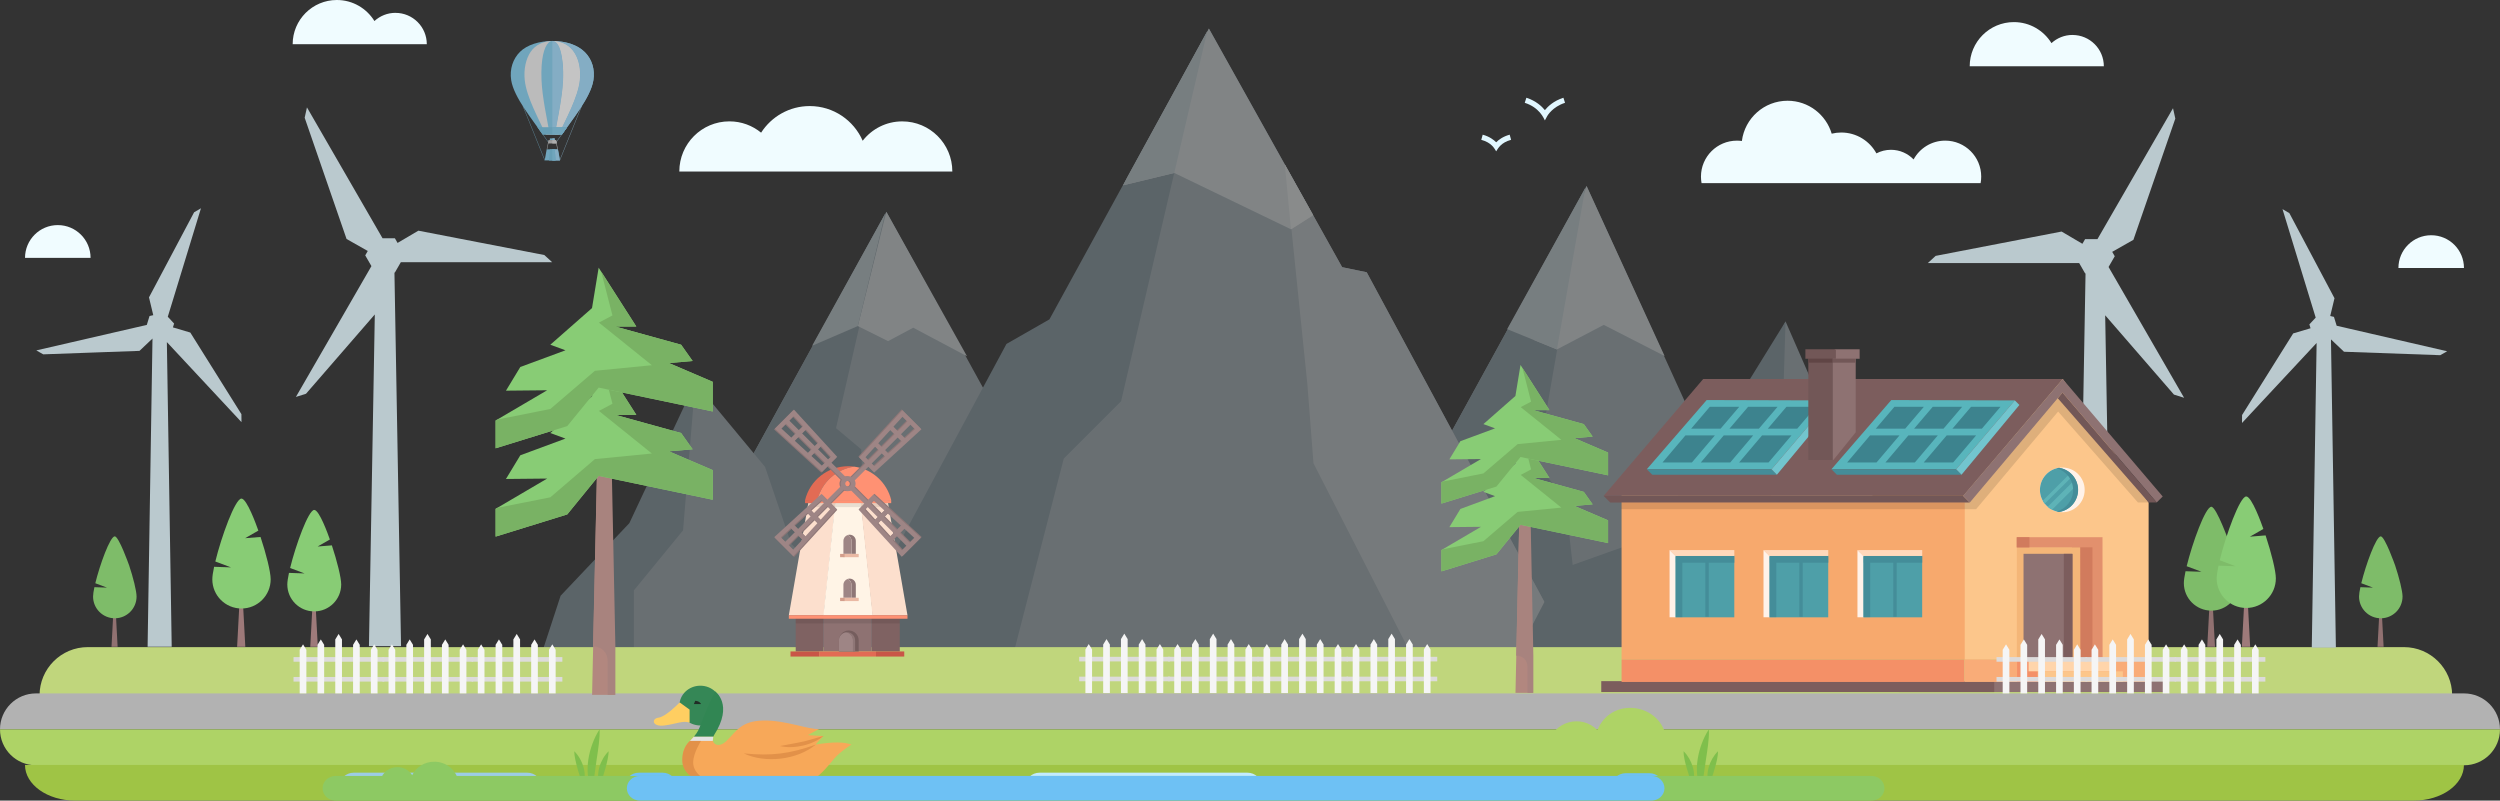 <?xml version="1.0" encoding="UTF-8"?>
<svg id="illustration" xmlns="http://www.w3.org/2000/svg" viewBox="0 0 1008.13 322.84">
  <rect x="0" y="0" width="1008.13" height="322.84" fill="#333333" stroke="none"/>
  <defs>
    <style>
      .cls-1 {
        opacity: .09;
      }

      .cls-2 {
        opacity: .12;
      }

      .cls-3 {
        fill: #f4b678;
      }

      .cls-4 {
        fill: #f7a859;
      }

      .cls-5 {
        fill: #f7a96d;
      }

      .cls-6 {
        fill: #f49067;
      }

      .cls-7 {
        fill: #f9ac78;
      }

      .cls-8 {
        fill: #f0fcff;
      }

      .cls-9 {
        fill: #eab9a4;
      }

      .cls-10 {
        fill: #f5f5f5;
      }

      .cls-11 {
        fill: #e7eff2;
      }

      .cls-12 {
        fill: #fff4e6;
      }

      .cls-13 {
        fill: #fff2e9;
      }

      .cls-14 {
        fill: #ffd5ab;
      }

      .cls-15 {
        fill: #ffd8bb;
      }

      .cls-16 {
        fill: #ffce61;
      }

      .cls-17 {
        fill: #fbffff;
      }

      .cls-18 {
        fill: #fcc68b;
      }

      .cls-19 {
        fill: #e2e2e2;
      }

      .cls-20 {
        fill: #ff9173;
      }

      .cls-21 {
        fill: #fcdfcd;
      }

      .cls-22 {
        fill: #72c5ce;
      }

      .cls-23 {
        fill: #7f6262;
      }

      .cls-24 {
        fill: #7ebc69;
      }

      .cls-25 {
        fill: #9fc445;
      }

      .cls-26, .cls-27 {
        fill: #86cfef;
      }

      .cls-28 {
        fill: #9ccde5;
      }

      .cls-29 {
        fill: #9e7a7a;
      }

      .cls-30 {
        fill: #9e8585;
      }

      .cls-31 {
        fill: #917171;
      }

      .cls-32 {
        fill: #90a4ae;
      }

      .cls-33 {
        fill: #bac9ce;
      }

      .cls-34 {
        fill: #318653;
      }

      .cls-35 {
        fill: #8e7272;
      }

      .cls-36 {
        fill: #8e7676;
      }

      .cls-37 {
        fill: #8dc963;
      }

      .cls-38 {
        fill: #a8837e;
      }

      .cls-39 {
        fill: #b2877f;
      }

      .cls-40 {
        fill: #b0bec5;
      }

      .cls-41 {
        fill: #b2b2b2;
      }

      .cls-42 {
        fill: #c0d67c;
      }

      .cls-43 {
        fill: #c2ebff;
      }

      .cls-44 {
        fill: #d17b5d;
      }

      .cls-45 {
        fill: #c95647;
      }

      .cls-46 {
        fill: #dddbdb;
      }

      .cls-47 {
        fill: #d39e8c;
      }

      .cls-48 {
        fill: #d1e0e5;
      }

      .cls-49 {
        fill: #cfd8dc;
      }

      .cls-50 {
        fill: #aed366;
      }

      .cls-51 {
        fill: #e1f7ff;
      }

      .cls-52 {
        fill: #e2906d;
      }

      .cls-53 {
        fill: #e29149;
      }

      .cls-54 {
        fill: #e26b54;
      }

      .cls-55 {
        fill: #212d26;
      }

      .cls-56 {
        fill: #358756;
      }

      .cls-57 {
        fill: #3d838e;
      }

      .cls-58 {
        fill: #7fbf4c;
      }

      .cls-59 {
        fill: #725757;
      }

      .cls-60 {
        fill: #88cc75;
      }

      .cls-61 {
        fill: #6ec1f4;
      }

      .cls-62 {
        fill: #58b5bc;
      }

      .cls-63 {
        fill: #604545;
      }

      .cls-64 {
        fill: #5eb3b7;
      }

      .cls-65 {
        fill: #79b264;
      }

      .cls-66 {
        fill: #4e9fa8;
      }

      .cls-67 {
        fill: #7c5d5d;
      }

      .cls-68 {
        fill: #755d5d;
      }

      .cls-69 {
        fill: #448d99;
      }

      .cls-70 {
        opacity: .43;
      }

      .cls-71 {
        opacity: .73;
      }

      .cls-72 {
        fill: #f9f9f9;
      }

      .cls-72, .cls-73, .cls-74, .cls-75, .cls-76, .cls-27, .cls-77 {
        fill-rule: evenodd;
      }

      .cls-73 {
        fill: #7ac6e5;
      }

      .cls-74 {
        fill: #a2daf9;
      }

      .cls-75 {
        fill: #c6c6c6;
      }

      .cls-76 {
        fill: #dddcdb;
      }

      .cls-77 {
        fill: #ededed;
      }
    </style>
  </defs>
  <g>
    <path class="cls-31" d="m893.2,260.82c-1.68-31.71-1.54-28.69-1.54-29.73l-.02.36-.02-.36c0,1.04.14-1.98-1.54,29.73h3.12Z"/>
    <path class="cls-24" d="m899,218.98s-5.18-14.63-7.28-14.63c-2.41.1-7.62,14.49-9.94,23.98l5.98,2.24-6.44-.22c-.43,2.02-.68,3.69-.68,4.78,0,6.13,4.96,11.1,11.09,11.11h.03c6.14,0,11.11-4.98,11.11-11.11,0-2.84-1.71-9.65-3.86-16.15Z"/>
  </g>
  <g>
    <path class="cls-31" d="m961.2,260.82c-1.33-25.01-1.21-22.63-1.21-23.45l-.02.29-.02-.29c0,.82.11-1.56-1.21,23.45h2.46Z"/>
    <path class="cls-24" d="m965.77,227.82s-4.09-11.54-5.74-11.54c-1.9.08-6.01,11.43-7.84,18.91l4.72,1.77-5.08-.18c-.34,1.59-.54,2.91-.54,3.77,0,4.84,3.91,8.76,8.75,8.77h.02c4.84,0,8.77-3.92,8.77-8.77,0-2.24-1.35-7.61-3.05-12.74Z"/>
  </g>
  <g>
    <path class="cls-31" d="m47.43,260.82c-1.33-25.01-1.21-22.63-1.21-23.45l-.02.29-.02-.29c0,.82.11-1.56-1.21,23.45h2.46Z"/>
    <path class="cls-24" d="m52.01,227.82s-4.09-11.54-5.74-11.54c-1.9.08-6.01,11.43-7.84,18.91l4.72,1.77-5.08-.18c-.34,1.59-.54,2.91-.54,3.77,0,4.84,3.91,8.76,8.75,8.77h.02c4.84,0,8.77-3.92,8.77-8.77,0-2.24-1.35-7.61-3.05-12.74Z"/>
  </g>
  <g>
    <path class="cls-31" d="m818.09,260.82c-1.68-31.71-1.54-28.69-1.54-29.73l-.02.36-.02-.36c0,1.04.14-1.98-1.54,29.73h3.12Z"/>
    <path class="cls-24" d="m823.88,218.98s-5.18-14.63-7.28-14.63c-2.41.1-7.62,14.49-9.94,23.98l5.98,2.24-6.44-.22c-.43,2.02-.68,3.69-.68,4.78,0,6.13,4.96,11.1,11.09,11.11h.03c6.14,0,11.11-4.98,11.11-11.11,0-2.84-1.71-9.65-3.86-16.15Z"/>
  </g>
  <g class="cls-70">
    <g>
      <polygon class="cls-40" points="639.78 74.99 533.18 269.05 728.26 269.05 639.78 74.99"/>
      <polygon class="cls-32" points="533.18 269.05 638.78 268.35 631.23 201.7 619.91 186.97 639.28 75.76 533.18 269.05"/>
      <polygon class="cls-11" points="646.71 131.01 671.25 143.56 639.78 74.99 618.51 137.09 627.83 140.91 646.71 131.01"/>
      <polygon class="cls-48" points="607.76 132.73 627.83 140.91 639.28 75.76 607.76 132.73"/>
    </g>
    <g>
      <polygon class="cls-40" points="357.43 85.41 257.71 266.96 457.16 266.96 357.43 85.41"/>
      <polygon class="cls-32" points="257.71 266.96 350.17 266.31 347.31 181.22 337.13 172.65 356.97 86.13 257.71 266.96"/>
      <polygon class="cls-11" points="368.27 132.15 389.95 143.67 357.43 85.41 345.92 131.48 358.11 137.57 368.27 132.15"/>
      <polygon class="cls-48" points="327.48 139.43 345.92 131.48 356.97 86.13 327.48 139.43"/>
    </g>
    <g>
      <polygon class="cls-40" points="487.49 11.53 363.77 269.05 636.97 269.05 551.13 109.8 541.22 107.74 487.49 11.53"/>
      <polygon class="cls-32" points="335.7 269.05 407.51 268.12 428.97 184.91 452.08 161.8 486.83 12.56 423.19 128.78 405.86 138.69 335.7 269.05"/>
      <polygon class="cls-49" points="551.13 109.8 541.22 107.74 518.11 66.33 527.19 154.78 529.67 186.83 571.74 269.05 636.97 269.05 551.13 109.8"/>
      <polygon class="cls-11" points="487.49 11.53 452.91 74.72 473.52 69.74 520.59 92.47 529.52 86.78 487.49 11.53"/>
      <polygon class="cls-17" points="520.59 92.47 529.53 86.78 518.11 66.33 520.59 92.47"/>
      <polygon class="cls-48" points="454.65 71.32 452.91 74.72 473.52 69.74 486.83 12.56 454.65 71.32"/>
    </g>
    <g>
      <polygon class="cls-40" points="720.03 129.62 700.52 170.77 694.29 184.95 646.48 269.05 788.15 269.05 748.87 186.83 742.98 182.11 720.03 129.62"/>
      <polygon class="cls-32" points="666.52 216.27 629.73 229.4 609.11 269.05 685.03 269.05 697.13 220.54 718.01 195.06 720.03 129.62 666.52 216.27"/>
    </g>
    <g>
      <polygon class="cls-40" points="280.35 154.33 262.24 205.49 219.32 269.05 345.92 269.05 338.55 238.22 319.08 219.32 308.51 188.27 280.35 154.33"/>
      <polygon class="cls-32" points="253.79 210.95 226.07 240.23 216.63 269.05 255.62 269.05 255.62 238.06 275.45 213.85 280.35 154.33 253.79 210.95"/>
    </g>
  </g>
  <path class="cls-42" d="m969.38,260.95H35.41c-10.75,0-19.46,8.71-19.46,19.46h972.89c0-10.75-8.71-19.46-19.46-19.46Z"/>
  <g>
    <polygon class="cls-33" points="97.35 167.01 84.99 147.27 76.74 134.1 69.73 132.02 70.21 130.47 67.66 127.73 69.56 121.54 69.56 121.54 81.04 83.98 81.04 83.98 81.04 83.98 78.27 85.61 66.9 107.06 66.9 107.06 60.08 119.91 61.8 127.09 60.3 127.43 59.24 130.88 59.2 131.02 14.64 141.3 17.44 142.89 41.71 142.01 41.71 142.01 56.25 141.49 61.49 136.52 59.52 260.8 69.24 260.8 67.29 137.95 70.59 141.49 70.59 141.49 87.25 159.36 97.38 170.23 97.38 170.23 97.38 170.23 97.35 167.01"/>
    <polygon class="cls-33" points="219.5 102.84 168.71 93.02 160.32 97.96 160.22 97.79 160.22 97.79 159.24 96.08 154.26 96.08 147.75 84.8 123.78 43.3 123.78 43.3 123.78 43.3 123.48 44.67 122.86 47.48 133.42 78.06 133.42 78.06 139.75 96.37 148.3 101.21 147.28 102.99 149.78 107.31 130.85 140.1 119.32 160.07 119.32 160.07 119.32 160.07 123.4 158.78 144.6 134.34 144.6 134.34 151.14 126.8 148.78 260.56 161.72 260.56 159.06 109.89 159.24 109.89 161.64 105.73 170.32 105.73 222.66 105.73 222.66 105.73 219.5 102.84"/>
  </g>
  <g>
    <polygon class="cls-33" points="904.12 167.36 916.48 147.62 924.73 134.45 931.73 132.37 931.26 130.81 933.81 128.08 931.91 121.89 931.91 121.89 920.42 84.32 920.42 84.32 920.42 84.32 923.19 85.95 934.57 107.41 934.57 107.41 941.39 120.26 939.67 127.43 941.17 127.78 942.22 131.22 942.27 131.36 986.83 141.65 984.03 143.23 959.76 142.36 959.76 142.36 945.22 141.84 939.97 136.86 941.95 261.14 932.23 261.14 934.18 138.3 930.88 141.84 930.88 141.84 914.22 159.7 904.09 170.57 904.09 170.57 904.09 170.57 904.12 167.36"/>
    <polygon class="cls-33" points="780.56 103.18 831.34 93.37 839.73 98.31 839.83 98.14 839.83 98.14 840.82 96.43 845.8 96.43 852.31 85.15 876.27 43.64 876.27 43.64 876.27 43.64 876.58 45.01 877.2 47.83 866.63 78.4 866.63 78.4 860.3 96.71 851.75 101.56 852.78 103.33 850.28 107.66 869.21 140.44 880.74 160.41 880.74 160.41 880.74 160.41 876.65 159.12 855.46 134.68 855.46 134.68 848.92 127.14 851.28 260.91 838.33 260.91 841 110.24 840.82 110.24 838.42 106.07 829.73 106.07 777.4 106.07 777.4 106.07 780.56 103.18"/>
  </g>
  <path class="cls-8" d="m798.69,73.84c.15-.85.24-1.72.24-2.62,0-8.02-6.5-14.51-14.51-14.51-5.51,0-10.3,3.07-12.76,7.59-2.3-2.4-5.54-3.89-9.13-3.89-2.11,0-4.1.52-5.86,1.44-2.74-5.01-8.06-8.41-14.18-8.41-1.33,0-2.61.16-3.85.47-2.28-7.68-9.38-13.28-17.8-13.28-9.46,0-17.27,7.08-18.42,16.23-.65-.09-1.32-.14-1.99-.14-8.02,0-14.51,6.5-14.51,14.51,0,.89.09,1.77.24,2.62h112.53Z"/>
  <g class="cls-71">
    <polygon class="cls-75" points="221.37 56.68 220.67 60.24 220.47 60.23 221.17 56.66 221.37 56.68"/>
    <polygon class="cls-73" points="210.79 42.73 219.65 64.69 219.77 64.64 210.91 42.68 210.79 42.73"/>
    <polygon class="cls-73" points="216.74 51.28 221.16 57.5 221.27 57.42 216.85 51.2 216.74 51.28"/>
    <rect class="cls-26" x="221.72" y="55.8" width="1.98" height=".8" rx=".1" ry=".1"/>
    <polygon class="cls-74" points="228.69 51.28 224.27 57.5 224.16 57.42 228.58 51.2 228.69 51.28"/>
    <polygon class="cls-74" points="234.64 42.73 225.78 64.69 225.66 64.64 234.52 42.68 234.64 42.73"/>
    <path class="cls-27" d="m209.65,20.94c-2.75,2.75-4.23,6.87-3.51,11.42,1.1,6.9,8.68,16.01,12.7,21.88h7.74c4.03-5.88,11.61-14.98,12.7-21.88.72-4.55-.76-8.67-3.51-11.42-5.89-5.88-20.24-5.88-26.12,0Z"/>
    <path class="cls-77" d="m213.96,20.94c-1.85,2.75-2.84,6.87-2.35,11.42.73,6.9,5.82,16.01,8.51,21.88h5.19c2.7-5.88,7.78-14.98,8.51-21.88.48-4.55-.51-8.67-2.35-11.42-3.95-5.88-13.56-5.88-17.51,0Z"/>
    <path class="cls-27" d="m218.37,32.35c.29,6.9,2.28,16.01,3.33,21.88h2.03c1.78-9.89,5.04-23.29,2.41-33.3-2.07-7.89-8.49-5.88-7.77,11.42Z"/>
    <path class="cls-72" d="m223.73,54.24h1.58c2.7-5.88,7.78-14.98,8.51-21.88.87-8.15-2.74-15.83-11.11-15.83,1.33,0,2.65,1.47,3.43,4.41,2.63,10.02-.64,23.46-2.41,33.3Z"/>
    <path class="cls-74" d="m222.73,54.13V16.53c4.22,0,4.51,11.54,4.33,15.78-.29,6.88-2.27,15.96-3.32,21.82h-1.01Z"/>
    <path class="cls-74" d="m225.31,54.24h1.28c4.03-5.88,11.61-14.98,12.7-21.88,1.37-8.63-4.62-15.83-16.58-15.83,8.37,0,11.97,7.69,11.11,15.83-.73,6.9-5.82,16.01-8.51,21.88Z"/>
    <polygon class="cls-73" points="216.74 51.28 228.69 51.28 226.59 54.24 218.84 54.24 216.74 51.28"/>
    <polygon class="cls-27" points="222.73 51.28 228.69 51.28 226.59 54.24 222.73 54.24 222.73 51.28"/>
    <polygon class="cls-76" points="224.06 56.68 224.77 60.24 224.96 60.23 224.26 56.66 224.06 56.68"/>
    <path class="cls-27" d="m220.47,60.22c.06,0,4.53-.02,4.54.04l.79,4.4s-.02.05-.04.05h0c-.07,0-6.11.03-6.11-.04,0,0,.79-4.41.79-4.41,0-.02.02-.04.04-.04h0Z"/>
    <path class="cls-74" d="m222.73,56.6v-.8c.73,0,.97-.06.97.1v.6c0,.16-.24.1-.97.1Z"/>
    <path class="cls-75" d="m221.33,56.51c2.85,0,2.88-.1,2.93.17l.2,1c.02.09-.08.17-.17.17-2.98,0-3.38.1-3.32-.17l.2-1c.02-.09.08-.17.17-.17Z"/>
    <path class="cls-76" d="m222.73,57.84v-1.34h1.37c.09,0,.15.08.17.17l.2,1c.02.09-.08.17-.17.17h-1.57Z"/>
    <path class="cls-74" d="m222.73,64.71v-4.49h2.23s.88,4.48.8,4.49c0,0,0,0,0,0h0s-3.02,0-3.02,0Z"/>
    <polygon class="cls-73" points="223.72 60.22 224.04 64.71 221.39 64.71 221.71 60.22 223.72 60.22"/>
    <polygon class="cls-27" points="222.73 64.71 222.73 60.22 223.72 60.22 224.04 64.71 222.73 64.71"/>
  </g>
  <g>
    <path class="cls-29" d="m128.16,260.82c-1.64-30.99-1.5-28.04-1.5-29.06l-.02.36-.02-.36c0,1.02.14-1.93-1.5,29.06h3.05Z"/>
    <path class="cls-60" d="m133.83,219.92l-5.75.46,4.94-2.83c-.68-1.94-4.25-11.93-6.31-11.93-2.36.1-7.45,14.16-9.72,23.43l5.84,2.19-6.3-.22c-.42,1.97-.67,3.61-.67,4.67,0,5.99,4.85,10.85,10.84,10.86h.03c6,0,10.86-4.86,10.86-10.86,0-2.78-1.67-9.44-3.77-15.78Z"/>
  </g>
  <g>
    <path class="cls-29" d="m907.38,260.82c-1.8-34.04-1.65-30.8-1.65-31.92l-.02.39-.02-.39c0,1.12.15-2.12-1.65,31.92h3.35Z"/>
    <path class="cls-60" d="m913.6,215.9l-6.32.51,5.43-3.11c-.75-2.13-4.67-13.11-6.93-13.11-2.59.11-8.19,15.55-10.67,25.74l6.42,2.41-6.92-.24c-.46,2.17-.73,3.96-.73,5.13,0,6.58,5.33,11.92,11.9,11.93h.03c6.59,0,11.93-5.34,11.93-11.93,0-3.05-1.84-10.36-4.14-17.33Z"/>
  </g>
  <g>
    <path class="cls-29" d="m98.92,260.82c-1.78-33.56-1.63-30.37-1.63-31.47l-.02.39-.02-.39c0,1.1.15-2.09-1.63,31.47h3.3Z"/>
    <path class="cls-60" d="m105.06,216.53l-6.23.5,5.35-3.06c-.74-2.1-4.61-12.92-6.83-12.92-2.55.11-8.07,15.33-10.52,25.38l6.33,2.37-6.82-.24c-.46,2.14-.72,3.91-.72,5.06,0,6.49,5.25,11.75,11.74,11.76h.03c6.5,0,11.76-5.27,11.76-11.76,0-3.01-1.81-10.22-4.09-17.09Z"/>
  </g>
  <path class="cls-8" d="m23.3,90.77c-7.3,0-13.21,5.92-13.21,13.21h26.43c0-7.3-5.92-13.21-13.21-13.21Z"/>
  <path class="cls-8" d="m980.38,94.86c-7.3,0-13.21,5.92-13.21,13.21h26.43c0-7.3-5.92-13.21-13.21-13.21Z"/>
  <path class="cls-8" d="m159.48,5.18c-3.27,0-6.24,1.25-8.49,3.3-3.14-5.08-8.74-8.48-15.15-8.48-9.84,0-17.82,7.98-17.82,17.82h54.09c0-6.98-5.66-12.63-12.63-12.63Z"/>
  <path class="cls-8" d="m835.75,14.09c-3.27,0-6.24,1.25-8.49,3.3-3.14-5.08-8.74-8.48-15.15-8.48-9.84,0-17.82,7.98-17.82,17.82h54.09c0-6.98-5.66-12.63-12.63-12.63Z"/>
  <g>
    <path class="cls-51" d="m622.98,48.56c-.52-.98-2.23-5.22-8.12-7.1l.65-2.05c3.92,1.25,6.28,3.53,7.47,5,1.18-1.47,3.55-3.75,7.47-5l.65,2.05c-5.14,1.64-7.15,5.29-7.17,5.33l-.95,1.76Z"/>
    <path class="cls-51" d="m603.33,61.02c-.68-1.08-1.76-3.48-6-4.64l.57-2.07c2.75.75,4.49,2.1,5.44,3.06.95-.96,2.69-2.31,5.44-3.06l.57,2.07c-4.07,1.11-5.18,3.35-6.02,4.64Z"/>
  </g>
  <path class="cls-8" d="m384.03,69.18s0-.02,0-.03c0-11.16-9.04-20.2-20.2-20.2-6.49,0-12.25,3.06-15.95,7.81-3.59-8.23-11.8-13.99-21.35-13.99-8.24,0-15.47,4.28-19.61,10.73-3.48-2.85-7.93-4.56-12.78-4.56-11.16,0-20.2,9.04-20.2,20.2,0,.01,0,.02,0,.03h110.09Z"/>
  <path class="cls-41" d="m1008.13,294.11H0c0-8,6.49-14.49,14.49-14.49h979.14c8,0,14.49,6.48,14.49,14.49Z"/>
  <path class="cls-50" d="m1008.13,294.11c0,8-6.48,14.49-14.49,14.49H14.49c-8,0-14.49-6.49-14.49-14.49h1008.13Z"/>
  <path class="cls-50" d="m644.14,294.42c6-14.64,27.9-10.35,27.9,5.49h-47.76c2.14-9.02,13.4-12.11,19.86-5.49Z"/>
  <path class="cls-25" d="m993.59,308.47H10.08c0,7.93,9.05,14.37,20.22,14.37h943.07c11.17,0,20.22-6.43,20.22-14.37h0Z"/>
  <g>
    <polygon class="cls-67" points="831.8 152.83 686.82 152.83 646.69 199.92 791.73 199.92 831.8 152.83"/>
    <polygon class="cls-5" points="830.18 199.92 830.18 210.97 802.67 210.97 802.66 265.98 653.9 265.98 653.9 199.92 830.18 199.92"/>
    <rect class="cls-2" x="653.82" y="202.63" width="141.56" height="2.71"/>
    <polygon class="cls-18" points="831.8 152.83 791.73 199.92 792.3 202.33 792.28 265.99 866.43 265.99 866.44 202.62 831.8 152.83"/>
    <polygon class="cls-59" points="794.34 202.65 649.32 202.65 646.61 199.94 791.63 199.94 794.34 202.65"/>
    <polygon class="cls-35" points="831.71 158.31 794.34 202.65 791.63 199.94 831.79 152.83 872.12 200.21 869.69 202.62 831.71 158.31"/>
    <polygon class="cls-59" points="831.71 158.31 829.8 160.6 866.44 202.62 869.69 202.62 831.71 158.31"/>
    <polygon class="cls-2" points="792.28 205.33 796.86 205.33 829.94 165.96 862.12 202.62 866.44 202.62 829.8 160.6 794.34 202.65 792.3 202.65 792.28 205.33"/>
    <g>
      <rect class="cls-44" x="835.54" y="220.04" width="11.42" height="46.09" transform="translate(1682.49 486.17) rotate(180)"/>
      <polygon class="cls-35" points="837.77 221.2 813.82 221.2 813.69 266.01 837.63 266.01 837.77 221.2"/>
      <polygon class="cls-3" points="838.84 220.62 813.28 220.62 813.28 220.66 813.28 223.33 813.28 266.1 815.99 266.1 815.99 223.33 835.57 223.33 835.57 266.1 838.91 266.1 838.84 220.62"/>
      <rect class="cls-67" x="832.24" y="223.34" width="3.55" height="42.79"/>
      <polygon class="cls-52" points="813.3 216.63 847.84 216.63 847.88 266.13 843.79 266.13 843.79 220.72 813.3 220.72 813.3 216.63"/>
      <rect class="cls-44" x="813.23" y="216.63" width="5.14" height="4.14" transform="translate(1631.6 437.39) rotate(180)"/>
    </g>
    <rect class="cls-35" x="765.62" y="274.67" width="109.08" height="4.4"/>
    <rect class="cls-67" x="645.71" y="274.67" width="158.47" height="4.4"/>
    <g>
      <rect class="cls-66" x="675.46" y="223.98" width="23.9" height="24.96"/>
      <g>
        <polygon class="cls-15" points="673.27 221.81 675.7 224.29 699.37 224.29 699.37 221.86 699.37 221.81 673.27 221.81"/>
        <polygon class="cls-13" points="675.7 224.25 675.7 248.93 673.26 248.91 673.26 221.82 675.7 224.25"/>
      </g>
      <rect class="cls-69" x="675.7" y="224.34" width="2.71" height="24.51" transform="translate(1354.11 473.19) rotate(180)"/>
      <rect class="cls-69" x="686.24" y="213.79" width="2.71" height="23.54" transform="translate(462.03 913.15) rotate(-90)"/>
      <rect class="cls-69" x="687.69" y="225.66" width="1.38" height="23.06" transform="translate(1376.75 474.37) rotate(180)"/>
    </g>
    <g>
      <rect class="cls-66" x="713.34" y="223.98" width="23.9" height="24.96"/>
      <g>
        <polygon class="cls-15" points="711.15 221.81 713.59 224.29 737.25 224.29 737.25 221.86 737.25 221.81 711.15 221.81"/>
        <polygon class="cls-13" points="713.58 224.25 713.58 248.93 711.14 248.91 711.14 221.82 713.58 224.25"/>
      </g>
      <rect class="cls-69" x="713.58" y="224.34" width="2.71" height="24.51" transform="translate(1429.87 473.19) rotate(180)"/>
      <rect class="cls-69" x="724.12" y="213.79" width="2.71" height="23.54" transform="translate(499.92 951.03) rotate(-90)"/>
      <rect class="cls-69" x="725.57" y="225.66" width="1.38" height="23.06" transform="translate(1452.52 474.37) rotate(180)"/>
    </g>
    <g>
      <rect class="cls-66" x="751.22" y="223.98" width="23.9" height="24.96"/>
      <g>
        <polygon class="cls-15" points="749.03 221.81 751.47 224.29 775.13 224.29 775.14 221.86 775.14 221.81 749.03 221.81"/>
        <polygon class="cls-13" points="751.47 224.25 751.47 248.93 749.02 248.91 749.02 221.82 751.47 224.25"/>
      </g>
      <rect class="cls-69" x="751.47" y="224.34" width="2.71" height="24.51" transform="translate(1505.64 473.19) rotate(180)"/>
      <rect class="cls-69" x="762" y="213.79" width="2.71" height="23.54" transform="translate(537.8 988.91) rotate(-90)"/>
      <rect class="cls-69" x="763.45" y="225.66" width="1.38" height="23.06" transform="translate(1528.29 474.37) rotate(180)"/>
    </g>
    <rect class="cls-6" x="653.9" y="265.98" width="138.27" height="9.02"/>
    <rect class="cls-7" x="792.13" y="265.98" width="74.68" height="9.02"/>
    <rect class="cls-14" x="817.49" y="266.01" width="34.39" height="4.71"/>
    <rect class="cls-18" x="821.66" y="270.73" width="34.39" height="4.26"/>
    <polygon class="cls-6" points="818.03 266.01 818.03 270.81 821.68 270.81 821.68 275.01 813.39 275.01 813.39 265.99 818.03 266.01"/>
    <g>
      <circle class="cls-13" cx="831.63" cy="197.55" r="9.02"/>
      <path class="cls-66" d="m830.28,188.64c-4.34.65-7.67,4.39-7.67,8.91s3.33,8.25,7.67,8.91c4.34-.65,7.67-4.39,7.67-8.91s-3.33-8.25-7.67-8.91Z"/>
      <path class="cls-64" d="m827.57,205.47l8.74-8.71-.02-2.9-10.55,10.5c.82.7.8.73,1.83,1.11Z"/>
      <path class="cls-64" d="m835.8,191.95c-.33-.36-.7-.69-1.08-1l-10.97,10.97c.28.6.39.66.79,1.18l11.27-11.15Z"/>
      <path class="cls-69" d="m830.34,188.64c-.35.05-.68.13-1.01.22,3.83,1.04,6.65,4.53,6.65,8.69s-2.82,7.65-6.65,8.69c.33.09.67.17,1.01.22,4.34-.65,7.67-4.39,7.67-8.91s-3.33-8.25-7.67-8.91Z"/>
    </g>
    <g>
      <polygon class="cls-57" points="809.19 162.77 786.91 188.24 741.24 188.24 763.48 162.77 809.19 162.77"/>
      <path class="cls-62" d="m812.48,161.47l-49.81-.15-24.15,27.91h50.31l23.65-27.76Zm-21.23,2.57l-7.51,8.81h-11.87l7.51-8.81h11.87Zm-22.96,8.81h-11.87l7.51-8.81h11.87l-7.51,8.81Zm-14.19,2.73h11.87l-9.25,10.91h-11.87l9.25-10.91Zm15.45,0h11.87l-9.25,10.91h-11.87l9.25-10.91Zm6.2,10.91l9.25-10.91h11.87l-9.25,10.91h-11.87Zm23.45-13.64h-11.87l7.51-8.81h11.87l-7.51,8.81Z"/>
      <polygon class="cls-69" points="738.52 189.23 740.72 191.43 790.99 191.43 788.83 189.23 738.52 189.23"/>
      <polygon class="cls-22" points="788.83 189.23 812.48 161.47 814.32 163.31 790.99 191.43 788.83 189.23"/>
    </g>
    <g>
      <polygon class="cls-57" points="734.75 162.77 712.46 188.24 666.79 188.24 689.03 162.77 734.75 162.77"/>
      <path class="cls-62" d="m738.03,161.47l-49.81-.15-24.15,27.91h50.31l23.65-27.76Zm-21.23,2.57l-7.51,8.81h-11.87l7.51-8.81h11.87Zm-22.96,8.81h-11.87l7.51-8.81h11.87l-7.51,8.81Zm-14.19,2.73h11.87l-9.25,10.91h-11.87l9.25-10.91Zm15.45,0h11.87l-9.25,10.91h-11.87l9.25-10.91Zm6.2,10.91l9.25-10.91h11.87l-9.25,10.91h-11.87Zm23.45-13.64h-11.87l7.51-8.81h11.87l-7.51,8.81Z"/>
      <polygon class="cls-69" points="664.08 189.23 666.28 191.43 716.54 191.43 714.39 189.23 664.08 189.23"/>
      <polygon class="cls-22" points="714.39 189.23 738.03 161.47 739.87 163.31 716.54 191.43 714.39 189.23"/>
    </g>
    <rect class="cls-59" x="729.21" y="141.37" width="10.32" height="44.12"/>
    <polygon class="cls-35" points="748.32 174.32 748.32 141.47 739.08 141.37 739.08 185.49 739.31 185.49 748.32 174.32"/>
    <rect class="cls-35" x="739.87" y="140.84" width="10.03" height="3.83"/>
    <rect class="cls-59" x="728.03" y="140.84" width="12.29" height="3.83"/>
    <rect class="cls-63" x="729.21" y="144.62" width="9.81" height="1.63"/>
    <rect class="cls-59" x="739.08" y="144.62" width="9.19" height="1.63"/>
  </g>
  <g>
    <g>
      <rect class="cls-46" x="154.19" y="264.98" width="36.59" height="1.86"/>
      <rect class="cls-46" x="154.19" y="272.99" width="36.59" height="1.86"/>
      <polygon class="cls-10" points="159.38 279.61 156.68 279.61 156.68 262.03 158.03 259.83 159.38 262.03 159.38 279.61"/>
      <polygon class="cls-10" points="166.55 279.61 163.86 279.61 163.86 260.03 165.21 257.84 166.55 260.03 166.55 279.61"/>
      <polygon class="cls-10" points="173.73 279.61 171.03 279.61 171.03 257.84 172.38 255.64 173.73 257.84 173.73 279.61"/>
      <polygon class="cls-10" points="180.9 279.61 178.21 279.61 178.21 260.03 179.56 257.84 180.9 260.03 180.9 279.61"/>
      <polygon class="cls-10" points="188.08 279.61 185.38 279.61 185.38 262.03 186.73 259.83 188.08 262.03 188.08 279.61"/>
    </g>
    <g>
      <rect class="cls-46" x="190.18" y="264.98" width="36.59" height="1.86"/>
      <rect class="cls-46" x="190.18" y="272.99" width="36.59" height="1.86"/>
      <polygon class="cls-10" points="195.37 279.61 192.67 279.61 192.67 262.03 194.02 259.83 195.37 262.03 195.37 279.61"/>
      <polygon class="cls-10" points="202.54 279.61 199.85 279.61 199.85 260.03 201.2 257.84 202.54 260.03 202.54 279.61"/>
      <polygon class="cls-10" points="209.72 279.61 207.02 279.61 207.02 257.84 208.37 255.64 209.72 257.84 209.72 279.61"/>
      <polygon class="cls-10" points="216.89 279.61 214.2 279.61 214.2 260.03 215.55 257.84 216.89 260.03 216.89 279.61"/>
      <polygon class="cls-10" points="224.07 279.61 221.37 279.61 221.37 262.03 222.72 259.83 224.07 262.03 224.07 279.61"/>
    </g>
    <g>
      <rect class="cls-46" x="118.36" y="264.98" width="36.59" height="1.86"/>
      <rect class="cls-46" x="118.36" y="272.99" width="36.59" height="1.86"/>
      <polygon class="cls-10" points="123.55 279.61 120.85 279.61 120.85 262.03 122.2 259.83 123.55 262.03 123.55 279.61"/>
      <polygon class="cls-10" points="130.72 279.61 128.03 279.61 128.03 260.03 129.37 257.84 130.72 260.03 130.72 279.61"/>
      <polygon class="cls-10" points="137.9 279.61 135.2 279.61 135.2 257.84 136.55 255.64 137.9 257.84 137.9 279.61"/>
      <polygon class="cls-10" points="145.07 279.61 142.38 279.61 142.38 260.03 143.72 257.84 145.07 260.03 145.07 279.61"/>
      <polygon class="cls-10" points="152.25 279.61 149.55 279.61 149.55 262.03 150.9 259.83 152.25 262.03 152.25 279.61"/>
    </g>
  </g>
  <g>
    <g>
      <rect class="cls-46" x="840.93" y="264.98" width="36.59" height="1.86"/>
      <rect class="cls-46" x="840.93" y="272.99" width="36.59" height="1.86"/>
      <polygon class="cls-10" points="846.12 279.61 843.43 279.61 843.43 262.03 844.77 259.83 846.12 262.03 846.12 279.61"/>
      <polygon class="cls-10" points="853.3 279.61 850.6 279.61 850.6 260.03 851.95 257.84 853.3 260.03 853.3 279.61"/>
      <polygon class="cls-10" points="860.47 279.61 857.78 279.61 857.78 257.84 859.12 255.64 860.47 257.84 860.47 279.61"/>
      <polygon class="cls-10" points="867.65 279.61 864.95 279.61 864.95 260.03 866.3 257.84 867.65 260.03 867.65 279.61"/>
      <polygon class="cls-10" points="874.82 279.61 872.13 279.61 872.13 262.03 873.47 259.83 874.82 262.03 874.82 279.61"/>
    </g>
    <g>
      <rect class="cls-46" x="876.92" y="264.98" width="36.59" height="1.86"/>
      <rect class="cls-46" x="876.92" y="272.99" width="36.59" height="1.86"/>
      <polygon class="cls-10" points="882.11 279.61 879.42 279.61 879.42 262.03 880.76 259.83 882.11 262.03 882.11 279.61"/>
      <polygon class="cls-10" points="889.29 279.61 886.59 279.61 886.59 260.03 887.94 257.84 889.29 260.03 889.29 279.61"/>
      <polygon class="cls-10" points="896.46 279.61 893.77 279.61 893.77 257.84 895.11 255.64 896.46 257.84 896.46 279.61"/>
      <polygon class="cls-10" points="903.64 279.61 900.94 279.61 900.94 260.03 902.29 257.84 903.64 260.03 903.64 279.61"/>
      <polygon class="cls-10" points="910.81 279.61 908.12 279.61 908.12 262.03 909.46 259.83 910.81 262.03 910.81 279.61"/>
    </g>
    <g>
      <rect class="cls-46" x="805.1" y="264.98" width="36.59" height="1.86"/>
      <rect class="cls-46" x="805.1" y="272.99" width="36.59" height="1.86"/>
      <polygon class="cls-10" points="810.29 279.61 807.59 279.61 807.59 262.03 808.94 259.83 810.29 262.03 810.29 279.61"/>
      <polygon class="cls-10" points="817.46 279.61 814.77 279.61 814.77 260.03 816.12 257.84 817.46 260.03 817.46 279.61"/>
      <polygon class="cls-10" points="824.64 279.61 821.94 279.61 821.94 257.84 823.29 255.64 824.64 257.84 824.64 279.61"/>
      <polygon class="cls-10" points="831.81 279.61 829.12 279.61 829.12 260.03 830.47 257.84 831.81 260.03 831.81 279.61"/>
      <polygon class="cls-10" points="838.99 279.61 836.29 279.61 836.29 262.03 837.64 259.83 838.99 262.03 838.99 279.61"/>
    </g>
  </g>
  <g>
    <g>
      <polygon class="cls-39" points="618.14 279.39 611.12 279.39 613.08 191.21 616.58 187.41 618.14 279.39"/>
      <path class="cls-38" d="m615.36,187.41l-2.29,3.19-1.66,73.8h0c2.67,0,4.54,1.87,4.54,4.54v10.45h2.38v-14.99l-1.56-76.99h-1.41Z"/>
    </g>
    <polygon class="cls-60" points="611.09 187.01 598.19 198.35 602.88 200.07 588.9 205.24 584.46 212.57 597.21 212.44 581.25 221.81 581.25 230.41 603.43 223.54 613.15 211.62 648.46 219.01 648.46 209.83 634.91 204.02 642.24 203.38 638.67 198.35 618.31 192.72 624.81 192.72 613.15 174.5 611.09 187.01"/>
    <polygon class="cls-65" points="613.15 211.62 648.46 219.01 648.46 209.83 634.91 204.02 642.24 203.38 638.67 198.35 618.31 192.72 624.81 192.72 613.93 175.72 617.41 189.29 613.23 191.51 629.61 204.69 611.99 206.42 598.19 218.24 581.79 221.5 581.25 221.81 581.25 230.41 603.43 223.54 613.15 211.62"/>
    <polygon class="cls-60" points="611.09 159.68 598.19 171.02 602.88 172.74 588.9 177.91 584.46 185.24 597.21 185.11 581.25 194.48 581.25 203.08 603.43 196.21 613.15 184.29 648.46 191.68 648.46 182.5 634.91 176.69 642.24 176.05 638.67 171.02 618.31 165.39 624.81 165.39 613.15 147.17 611.09 159.68"/>
    <polygon class="cls-65" points="613.15 184.29 648.46 191.68 648.46 182.5 634.91 176.69 642.24 176.05 638.67 171.02 618.31 165.39 624.81 165.39 613.93 148.39 617.41 161.96 613.23 164.18 629.61 177.36 611.99 179.09 598.19 190.91 581.79 194.17 581.25 194.48 581.25 203.08 603.43 196.21 613.15 184.29"/>
  </g>
  <g>
    <path class="cls-28" d="m212.65,322.21h-70.04c-3.09,0-5.59-2.38-5.59-5.31h0c0-2.93,2.5-5.31,5.59-5.31h70.04c3.09,0,5.59,2.38,5.59,5.31h0c0,2.93-2.5,5.31-5.59,5.31Z"/>
    <path class="cls-43" d="m503.06,322.21h-83.89c-3.09,0-5.59-2.38-5.59-5.31s2.5-5.31,5.59-5.31h83.89c3.09,0,5.59,2.38,5.59,5.31h0c0,2.93-2.5,5.31-5.59,5.31Z"/>
    <path class="cls-61" d="m267.2,322.21h-9.6c-3.09,0-5.59-2.38-5.59-5.31s2.5-5.31,5.59-5.31h9.6c3.09,0,5.59,2.38,5.59,5.31h0c0,2.93-2.5,5.31-5.59,5.31Z"/>
    <path class="cls-61" d="m665.15,322.42h-9.6c-3.09,0-5.59-2.38-5.59-5.31s2.5-5.31,5.59-5.31h9.6c3.09,0,5.59,2.38,5.59,5.31h0c0,2.93-2.5,5.31-5.59,5.31Z"/>
    <g>
      <path class="cls-4" d="m343.37,300.24s-4.62,2.86-7.02,5.72c-2.41,2.86-6.82,8.52-10.43,9.11-3.61.59-40.34,0-40.34,0,0,0-10.21-2.22-10.21-9.87,0-4.01,2.31-5.6,4.43-8.12h7.82c-1.02,2.59,1.87,5.08,5.4,1.64,3.87-3.77,5.78-8,14.8-8.17,9.03-.17,18.49,3.79,22.51,3.41l-4.62,2.47c6.56.41,5.73.36,6.22.38-3.08,3.5-3.01,3.42-3.01,3.42,7.56-1.18,11.23-1.01,14.44,0h0Z"/>
      <ellipse class="cls-56" cx="282.42" cy="284.53" rx="8.45" ry="8.02"/>
      <path class="cls-16" d="m274.08,283.26s-5.52,5.76-8.53,6.14-2.61,3.84,2.41,3.15c5.01-.68,7.58-2.1,10.12-1.14v-5.25l-4-2.91Z"/>
      <path class="cls-34" d="m287.93,296.48c-.13.2-.23.41-.31.61h-7.82c3.33-3.93,1.64-4.34,8.56-18.26,0,0,7.61,5.15-.44,17.65Z"/>
      <polygon class="cls-19" points="279.8 297.08 278.21 298.79 287.42 298.79 287.62 297.08 279.8 297.08"/>
      <path class="cls-55" d="m280.34,282.6l-.53,1.32h2.89c-.68-1.32-2.35-1.32-2.35-1.32Z"/>
      <path class="cls-53" d="m328.99,300.24c-7.47,6.23-20.42,7.69-29.07,3.57,11.12,1.09,18.52.21,29.07-3.57Z"/>
      <path class="cls-53" d="m332.14,296.73c-4.33,3.69-12.06,5.45-17.65,4.11,12.58-2.37,7.86-1.32,17.65-4.11Z"/>
      <path class="cls-53" d="m278.21,298.79s-3.1,2.23-3.1,7.73,5.26,8.55,10.48,8.55c0,0-6.07-2.64-6.07-7.59,0-3.79,3.17-8.69,3.17-8.69h-4.48Z"/>
    </g>
    <g>
      <path class="cls-37" d="m175.11,307.16c-3.96,0-7.36,2.23-8.9,5.44-1.19-1.95-3.41-3.26-5.96-3.26-3.32,0-6.09,2.22-6.75,5.18h31.19c-.94-4.2-4.87-7.36-9.58-7.36Z"/>
      <g>
        <path class="cls-58" d="m241.79,294.1c.15,3.5-.51,7.72-1.24,12.51-1.68,11.09-1,10.08-1.59,15.04-1.1-1.94-1.65-6.84-1.89-9-.45-4.28.35-8.71,1.82-12.72.75-2.01,1.66-3.97,2.9-5.82Z"/>
        <path class="cls-58" d="m245.44,302.93c.02,3.32-2.49,11.06-3.42,13.62-2.12-4.05.07-10.42,3.42-13.62Z"/>
        <path class="cls-58" d="m231.56,302.93c3.37,3.23,5.52,9.59,3.42,13.62-.63-1.73-3.44-10.01-3.42-13.62Z"/>
      </g>
      <g>
        <path class="cls-58" d="m689.12,294.1c.09,2.2-.12,4.3-.36,6.38-.25,2.07-.57,4.11-.88,6.13-.31,2.02-.61,4.02-.87,6.05-.27,2.03-.47,6.81-.73,8.99-1.1-1.94-1.65-6.84-1.89-9-.23-2.17-.14-4.36.19-6.49.33-2.13.89-4.22,1.63-6.23.75-2.01,1.66-3.97,2.9-5.82Z"/>
        <path class="cls-58" d="m692.78,302.93c0,1.27-.2,2.46-.44,3.61-.25,1.15-.55,2.26-.87,3.35l-.99,3.26c-.35,1.09-.68,2.2-1.11,3.4-.6-1.15-.81-2.41-.83-3.64-.01-1.24.19-2.47.53-3.65.34-1.18.83-2.3,1.44-3.36.62-1.06,1.33-2.06,2.28-2.97Z"/>
        <path class="cls-58" d="m678.9,302.93c.95.9,1.66,1.91,2.28,2.97.61,1.06,1.09,2.18,1.44,3.36.34,1.17.54,2.4.53,3.65-.02,1.24-.23,2.5-.83,3.64-.44-1.2-.77-2.31-1.11-3.4l-.99-3.26c-.32-1.09-.62-2.2-.87-3.35-.24-1.15-.45-2.33-.44-3.61Z"/>
      </g>
      <path class="cls-37" d="m754.69,322.84H135.31c-2.89,0-5.23-2.22-5.23-4.97h0c0-2.74,2.34-4.97,5.23-4.97h619.38c2.89,0,5.23,2.22,5.23,4.97h0c0,2.74-2.34,4.97-5.23,4.97Z"/>
    </g>
    <path class="cls-61" d="m665.97,322.84h-407.96c-2.89,0-5.23-2.22-5.23-4.97s2.34-4.97,5.23-4.97h407.96c2.89,0,5.23,2.22,5.23,4.97h0c0,2.74-2.34,4.97-5.23,4.97Z"/>
  </g>
  <g>
    <rect class="cls-23" x="320.87" y="245.91" width="11.18" height="16.79"/>
    <rect class="cls-23" x="351.5" y="245.91" width="11.33" height="16.79"/>
    <rect class="cls-35" x="332.05" y="245.91" width="19.46" height="16.79"/>
    <g>
      <polygon class="cls-21" points="332.21 248.1 318.1 248.1 326.11 201.91 337.07 201.91 332.21 248.1"/>
      <polygon class="cls-12" points="351.99 248.1 332.05 248.1 336.9 201.91 347.13 201.91 351.99 248.1"/>
      <polygon class="cls-21" points="365.94 248.1 351.82 248.1 346.97 201.91 357.93 201.91 365.94 248.1"/>
      <rect class="cls-20" x="318.1" y="248.1" width="47.84" height="1.41"/>
      <polygon class="cls-1" points="358.23 204.49 325.81 204.49 326.11 202.77 357.93 202.77 358.23 204.49"/>
    </g>
    <g>
      <path class="cls-54" d="m344.49,188.18c-7.3,1.01-13.19,6.43-14.89,13.49h-4.95c.94-3.92,3.18-7.33,6.23-9.77,3.05-2.43,6.92-3.89,11.13-3.89.84,0,1.67.06,2.48.18Z"/>
      <path class="cls-20" d="m359.38,201.66h-29.78c1.7-7.06,7.58-12.48,14.89-13.49,7.3,1.01,13.19,6.43,14.89,13.49Z"/>
      <rect class="cls-54" x="324.65" y="201.66" width="4.95" height="1.23"/>
      <rect class="cls-20" x="329.6" y="201.66" width="29.78" height="1.23"/>
    </g>
    <g>
      <path class="cls-36" d="m341.51,198.05c-.77,0-1.53-.29-2.11-.87-1.17-1.17-1.17-3.06,0-4.23,1.16-1.16,3.06-1.17,4.23,0,1.17,1.17,1.17,3.06,0,4.23h0c-.58.58-1.35.87-2.11.87Zm0-4.16c-.3,0-.6.11-.83.34-.46.46-.46,1.2,0,1.65.46.45,1.2.45,1.65,0,.46-.46.46-1.2,0-1.65-.23-.23-.53-.34-.83-.34Z"/>
      <g>
        <path class="cls-36" d="m352.24,190.21l-6.08-6.08,17.43-19.04,7.69,7.69-19.04,17.43Zm-3.56-6.14l3.62,3.62,16.35-14.97-5-5-14.97,16.35Z"/>
        <rect class="cls-36" x="337.84" y="180.56" width="34.34" height="1.82" transform="translate(-24.34 304.19) rotate(-45)"/>
        <rect class="cls-36" x="360.77" y="171.02" width="1.82" height="7.5" transform="translate(-17.65 306.94) rotate(-45)"/>
        <rect class="cls-36" x="354.36" y="177.79" width="1.82" height="6.78" transform="translate(-24.06 304.28) rotate(-45)"/>
      </g>
      <g>
        <path class="cls-30" d="m352.53,190.54l-6.08-6.08,17.43-19.04,7.69,7.69-19.04,17.43Zm-3.56-6.14l3.62,3.62,16.35-14.97-5-5-14.97,16.35Z"/>
        <rect class="cls-30" x="338.13" y="180.89" width="34.34" height="1.82" transform="translate(-24.48 304.49) rotate(-45)"/>
        <rect class="cls-30" x="361.06" y="171.35" width="1.82" height="7.5" transform="translate(-17.8 307.24) rotate(-45)"/>
        <rect class="cls-30" x="354.66" y="178.12" width="1.82" height="6.78" transform="translate(-24.2 304.59) rotate(-45)"/>
      </g>
      <g>
        <path class="cls-36" d="m337.26,184.51l-6.08,6.08-19.04-17.43,7.69-7.69,17.43,19.04Zm-6.14,3.56l3.62-3.62-14.97-16.35-5,5,16.35,14.97Z"/>
        <rect class="cls-36" x="327.6" y="164.57" width="1.82" height="34.34" transform="translate(-32.29 285.52) rotate(-45)"/>
        <rect class="cls-36" x="318.07" y="174.16" width="7.5" height="1.82" transform="translate(-29.54 278.84) rotate(-45)"/>
        <rect class="cls-36" x="324.83" y="180.57" width="6.78" height="1.82" transform="translate(-32.19 285.25) rotate(-45)"/>
      </g>
      <g>
        <path class="cls-30" d="m337.59,184.22l-6.08,6.08-19.04-17.43,7.69-7.69,17.43,19.04Zm-6.14,3.56l3.62-3.62-14.97-16.35-5,5,16.35,14.97Z"/>
        <rect class="cls-30" x="327.93" y="164.28" width="1.82" height="34.34" transform="translate(-31.99 285.67) rotate(-45)"/>
        <rect class="cls-30" x="318.4" y="173.87" width="7.5" height="1.82" transform="translate(-29.24 278.99) rotate(-45)"/>
        <rect class="cls-30" x="325.16" y="180.28" width="6.78" height="1.82" transform="translate(-31.89 285.39) rotate(-45)"/>
      </g>
      <g>
        <path class="cls-36" d="m331.55,199.5l6.08,6.08-17.43,19.04-7.69-7.69,19.04-17.43Zm3.56,6.14l-3.62-3.62-16.35,14.97,5,5,14.97-16.35Z"/>
        <rect class="cls-36" x="311.62" y="207.33" width="34.34" height="1.82" transform="translate(-50.95 293.48) rotate(-45)"/>
        <rect class="cls-36" x="321.21" y="211.19" width="1.82" height="7.5" transform="translate(-57.64 290.72) rotate(-45)"/>
        <rect class="cls-36" x="327.61" y="205.14" width="1.82" height="6.78" transform="translate(-51.23 293.38) rotate(-45)"/>
      </g>
      <g>
        <path class="cls-30" d="m331.26,199.17l6.08,6.08-17.43,19.04-7.69-7.69,19.04-17.43Zm3.56,6.14l-3.62-3.62-16.35,14.97,5,5,14.97-16.35Z"/>
        <rect class="cls-30" x="311.32" y="207" width="34.34" height="1.82" transform="translate(-50.8 293.18) rotate(-45)"/>
        <rect class="cls-30" x="320.92" y="210.86" width="1.82" height="7.5" transform="translate(-57.49 290.42) rotate(-45)"/>
        <rect class="cls-30" x="327.32" y="204.81" width="1.82" height="6.78" transform="translate(-51.08 293.08) rotate(-45)"/>
      </g>
      <g>
        <path class="cls-36" d="m346.54,205.2l6.08-6.08,19.04,17.43-7.69,7.69-17.43-19.04Zm6.14-3.56l-3.62,3.62,14.97,16.35,5-5-16.35-14.97Z"/>
        <rect class="cls-36" x="354.38" y="190.8" width="1.82" height="34.34" transform="translate(-43 312.14) rotate(-45)"/>
        <rect class="cls-36" x="358.23" y="213.73" width="7.5" height="1.82" transform="translate(-45.75 318.82) rotate(-45)"/>
        <rect class="cls-36" x="352.18" y="207.32" width="6.78" height="1.82" transform="translate(-43.1 312.42) rotate(-45)"/>
      </g>
      <g>
        <path class="cls-30" d="m346.21,205.49l6.08-6.08,19.04,17.43-7.69,7.69-17.43-19.04Zm6.14-3.56l-3.62,3.62,14.97,16.35,5-5-16.35-14.97Z"/>
        <rect class="cls-30" x="354.05" y="191.09" width="1.82" height="34.34" transform="translate(-43.3 311.98) rotate(-45)"/>
        <rect class="cls-30" x="357.9" y="214.02" width="7.5" height="1.82" transform="translate(-46.05 318.68) rotate(-45)"/>
        <rect class="cls-30" x="351.85" y="207.61" width="6.78" height="1.82" transform="translate(-43.4 312.27) rotate(-45)"/>
      </g>
      <path class="cls-30" d="m342.02,198.05c-.77,0-1.53-.29-2.11-.87-1.17-1.17-1.17-3.06,0-4.23,1.16-1.16,3.06-1.17,4.23,0,1.17,1.17,1.17,3.06,0,4.23h0c-.58.58-1.35.87-2.11.87Zm0-4.16c-.3,0-.6.11-.83.34-.46.46-.46,1.2,0,1.65.46.45,1.2.45,1.65,0,.46-.46.46-1.2,0-1.65-.23-.23-.53-.34-.83-.34Z"/>
    </g>
    <rect class="cls-45" x="318.77" y="262.7" width="11.58" height="2.06"/>
    <rect class="cls-54" x="330.34" y="262.7" width="22.91" height="2.06"/>
    <rect class="cls-45" x="353.25" y="262.7" width="11.39" height="2.06"/>
    <g>
      <path class="cls-68" d="m342.28,254.23h0c2.2,0,3.99,1.79,3.99,3.99v4.48h-7.98v-4.48c0-2.2,1.79-3.99,3.99-3.99Z"/>
      <path class="cls-36" d="m344.82,258.22v4.48h-.87v-4.48c0-1.65-1.24-3.02-2.83-3.23.14-.02.29-.04.44-.04,1.8,0,3.26,1.47,3.26,3.26Z"/>
      <path class="cls-30" d="m343.95,258.22v4.48h-5.65v-4.48c0-1.65,1.23-3.02,2.83-3.23,1.59.21,2.83,1.58,2.83,3.23Z"/>
    </g>
    <rect class="cls-1" x="320.87" y="249.5" width="41.96" height="1.9"/>
    <g>
      <g>
        <path class="cls-36" d="m342.61,233.32c-.19,0-.39.02-.57.07-.1.02-.21.05-.3.09.95.35,1.63,1.27,1.63,2.34v5.25h1.74v-5.25c0-1.38-1.12-2.5-2.5-2.5Z"/>
        <path class="cls-30" d="m343.37,235.82v5.25h-3.26v-5.25c0-1.07.68-1.99,1.63-2.34.95.35,1.63,1.27,1.63,2.34Z"/>
      </g>
      <rect class="cls-9" x="340.11" y="241.06" width="6.16" height="1.33"/>
      <rect class="cls-47" x="338.77" y="241.06" width="1.82" height="1.33"/>
    </g>
    <g>
      <g>
        <path class="cls-36" d="m342.61,215.61c-.19,0-.39.02-.57.07-.1.02-.21.05-.3.09.95.35,1.63,1.27,1.63,2.34v5.25h1.74v-5.25c0-1.38-1.12-2.5-2.5-2.5Z"/>
        <path class="cls-30" d="m343.37,218.11v5.25h-3.26v-5.25c0-1.07.68-1.99,1.63-2.34.95.35,1.63,1.27,1.63,2.34Z"/>
      </g>
      <rect class="cls-9" x="340.11" y="223.36" width="6.16" height="1.33"/>
      <rect class="cls-47" x="338.77" y="223.36" width="1.82" height="1.33"/>
    </g>
  </g>
  <g>
    <g>
      <rect class="cls-46" x="471.02" y="264.86" width="36.59" height="1.86"/>
      <rect class="cls-46" x="471.02" y="272.86" width="36.59" height="1.86"/>
      <polygon class="cls-10" points="476.21 279.48 473.52 279.48 473.52 261.9 474.86 259.71 476.21 261.9 476.21 279.48"/>
      <polygon class="cls-10" points="483.39 279.48 480.69 279.48 480.69 259.91 482.04 257.71 483.39 259.91 483.39 279.48"/>
      <polygon class="cls-10" points="490.56 279.48 487.87 279.48 487.87 257.71 489.21 255.51 490.56 257.71 490.56 279.48"/>
      <polygon class="cls-10" points="497.74 279.48 495.04 279.48 495.04 259.91 496.39 257.71 497.74 259.91 497.74 279.48"/>
      <polygon class="cls-10" points="504.91 279.48 502.22 279.48 502.22 261.9 503.56 259.71 504.91 261.9 504.91 279.48"/>
    </g>
    <g>
      <rect class="cls-46" x="507.01" y="264.86" width="36.59" height="1.86"/>
      <rect class="cls-46" x="507.01" y="272.86" width="36.59" height="1.86"/>
      <polygon class="cls-10" points="512.2 279.48 509.51 279.48 509.51 261.9 510.86 259.71 512.2 261.9 512.2 279.48"/>
      <polygon class="cls-10" points="519.38 279.48 516.68 279.48 516.68 259.91 518.03 257.71 519.38 259.91 519.38 279.48"/>
      <polygon class="cls-10" points="526.55 279.48 523.86 279.48 523.86 257.71 525.21 255.51 526.55 257.71 526.55 279.48"/>
      <polygon class="cls-10" points="533.73 279.48 531.03 279.48 531.03 259.91 532.38 257.71 533.73 259.91 533.73 279.48"/>
      <polygon class="cls-10" points="540.9 279.48 538.21 279.48 538.21 261.9 539.55 259.71 540.9 261.9 540.9 279.48"/>
    </g>
    <g>
      <rect class="cls-46" x="542.98" y="264.86" width="36.59" height="1.86"/>
      <rect class="cls-46" x="542.98" y="272.86" width="36.59" height="1.86"/>
      <polygon class="cls-10" points="548.17 279.48 545.48 279.48 545.48 261.9 546.83 259.71 548.17 261.9 548.17 279.48"/>
      <polygon class="cls-10" points="555.35 279.48 552.65 279.48 552.65 259.91 554 257.71 555.35 259.91 555.35 279.48"/>
      <polygon class="cls-10" points="562.52 279.48 559.83 279.48 559.83 257.71 561.17 255.51 562.52 257.71 562.52 279.48"/>
      <polygon class="cls-10" points="569.7 279.48 567 279.48 567 259.91 568.35 257.71 569.7 259.91 569.7 279.48"/>
      <polygon class="cls-10" points="576.87 279.48 574.18 279.48 574.18 261.9 575.52 259.71 576.87 261.9 576.87 279.48"/>
    </g>
    <g>
      <rect class="cls-46" x="435.19" y="264.86" width="36.59" height="1.86"/>
      <rect class="cls-46" x="435.19" y="272.86" width="36.59" height="1.86"/>
      <polygon class="cls-10" points="440.38 279.48 437.69 279.48 437.69 261.9 439.03 259.71 440.38 261.9 440.38 279.48"/>
      <polygon class="cls-10" points="447.56 279.48 444.86 279.48 444.86 259.91 446.21 257.71 447.56 259.91 447.56 279.48"/>
      <polygon class="cls-10" points="454.73 279.48 452.03 279.48 452.03 257.71 453.38 255.51 454.73 257.71 454.73 279.48"/>
      <polygon class="cls-10" points="461.91 279.48 459.21 279.48 459.21 259.91 460.56 257.71 461.91 259.91 461.91 279.48"/>
      <polygon class="cls-10" points="469.08 279.48 466.38 279.48 466.38 261.9 467.73 259.71 469.08 261.9 469.08 279.48"/>
    </g>
  </g>
  <g>
    <g>
      <polygon class="cls-39" points="247.91 280.2 238.76 280.2 241.31 165.31 245.88 160.37 247.91 280.2"/>
      <path class="cls-38" d="m244.29,160.37l-2.98,4.15-2.17,96.15h0c3.48,0,5.91,2.44,5.91,5.91v13.62h3.1v-19.53l-2.04-100.3h-1.84Z"/>
    </g>
    <polygon class="cls-60" points="238.73 159.85 221.92 174.62 228.02 176.86 209.81 183.6 204.03 193.15 220.64 192.98 199.85 205.19 199.85 216.39 228.74 207.44 241.41 191.9 287.42 201.53 287.42 189.58 269.76 182 279.31 181.18 274.66 174.62 248.14 167.29 256.6 167.29 241.41 143.55 238.73 159.85"/>
    <polygon class="cls-65" points="241.41 191.9 287.42 201.53 287.42 189.58 269.76 182 279.31 181.18 274.66 174.62 248.14 167.29 256.6 167.29 242.43 145.13 246.97 162.81 241.51 165.7 262.86 182.88 239.9 185.13 221.92 200.54 200.55 204.78 199.85 205.19 199.85 216.39 228.74 207.44 241.41 191.9"/>
    <polygon class="cls-60" points="238.73 124.24 221.92 139.01 228.02 141.26 209.81 147.99 204.03 157.54 220.64 157.37 199.85 169.58 199.85 180.78 228.74 171.83 241.41 156.3 287.42 165.93 287.42 153.97 269.76 146.4 279.31 145.57 274.66 139.01 248.14 131.68 256.6 131.68 241.41 107.94 238.73 124.24"/>
    <polygon class="cls-65" points="241.41 156.3 287.42 165.93 287.42 153.97 269.76 146.4 279.31 145.57 274.66 139.01 248.14 131.68 256.6 131.68 242.43 109.53 246.97 127.2 241.51 130.09 262.86 147.27 239.9 149.52 221.92 164.93 200.55 169.17 199.85 169.58 199.85 180.78 228.74 171.83 241.41 156.3"/>
  </g>
</svg>